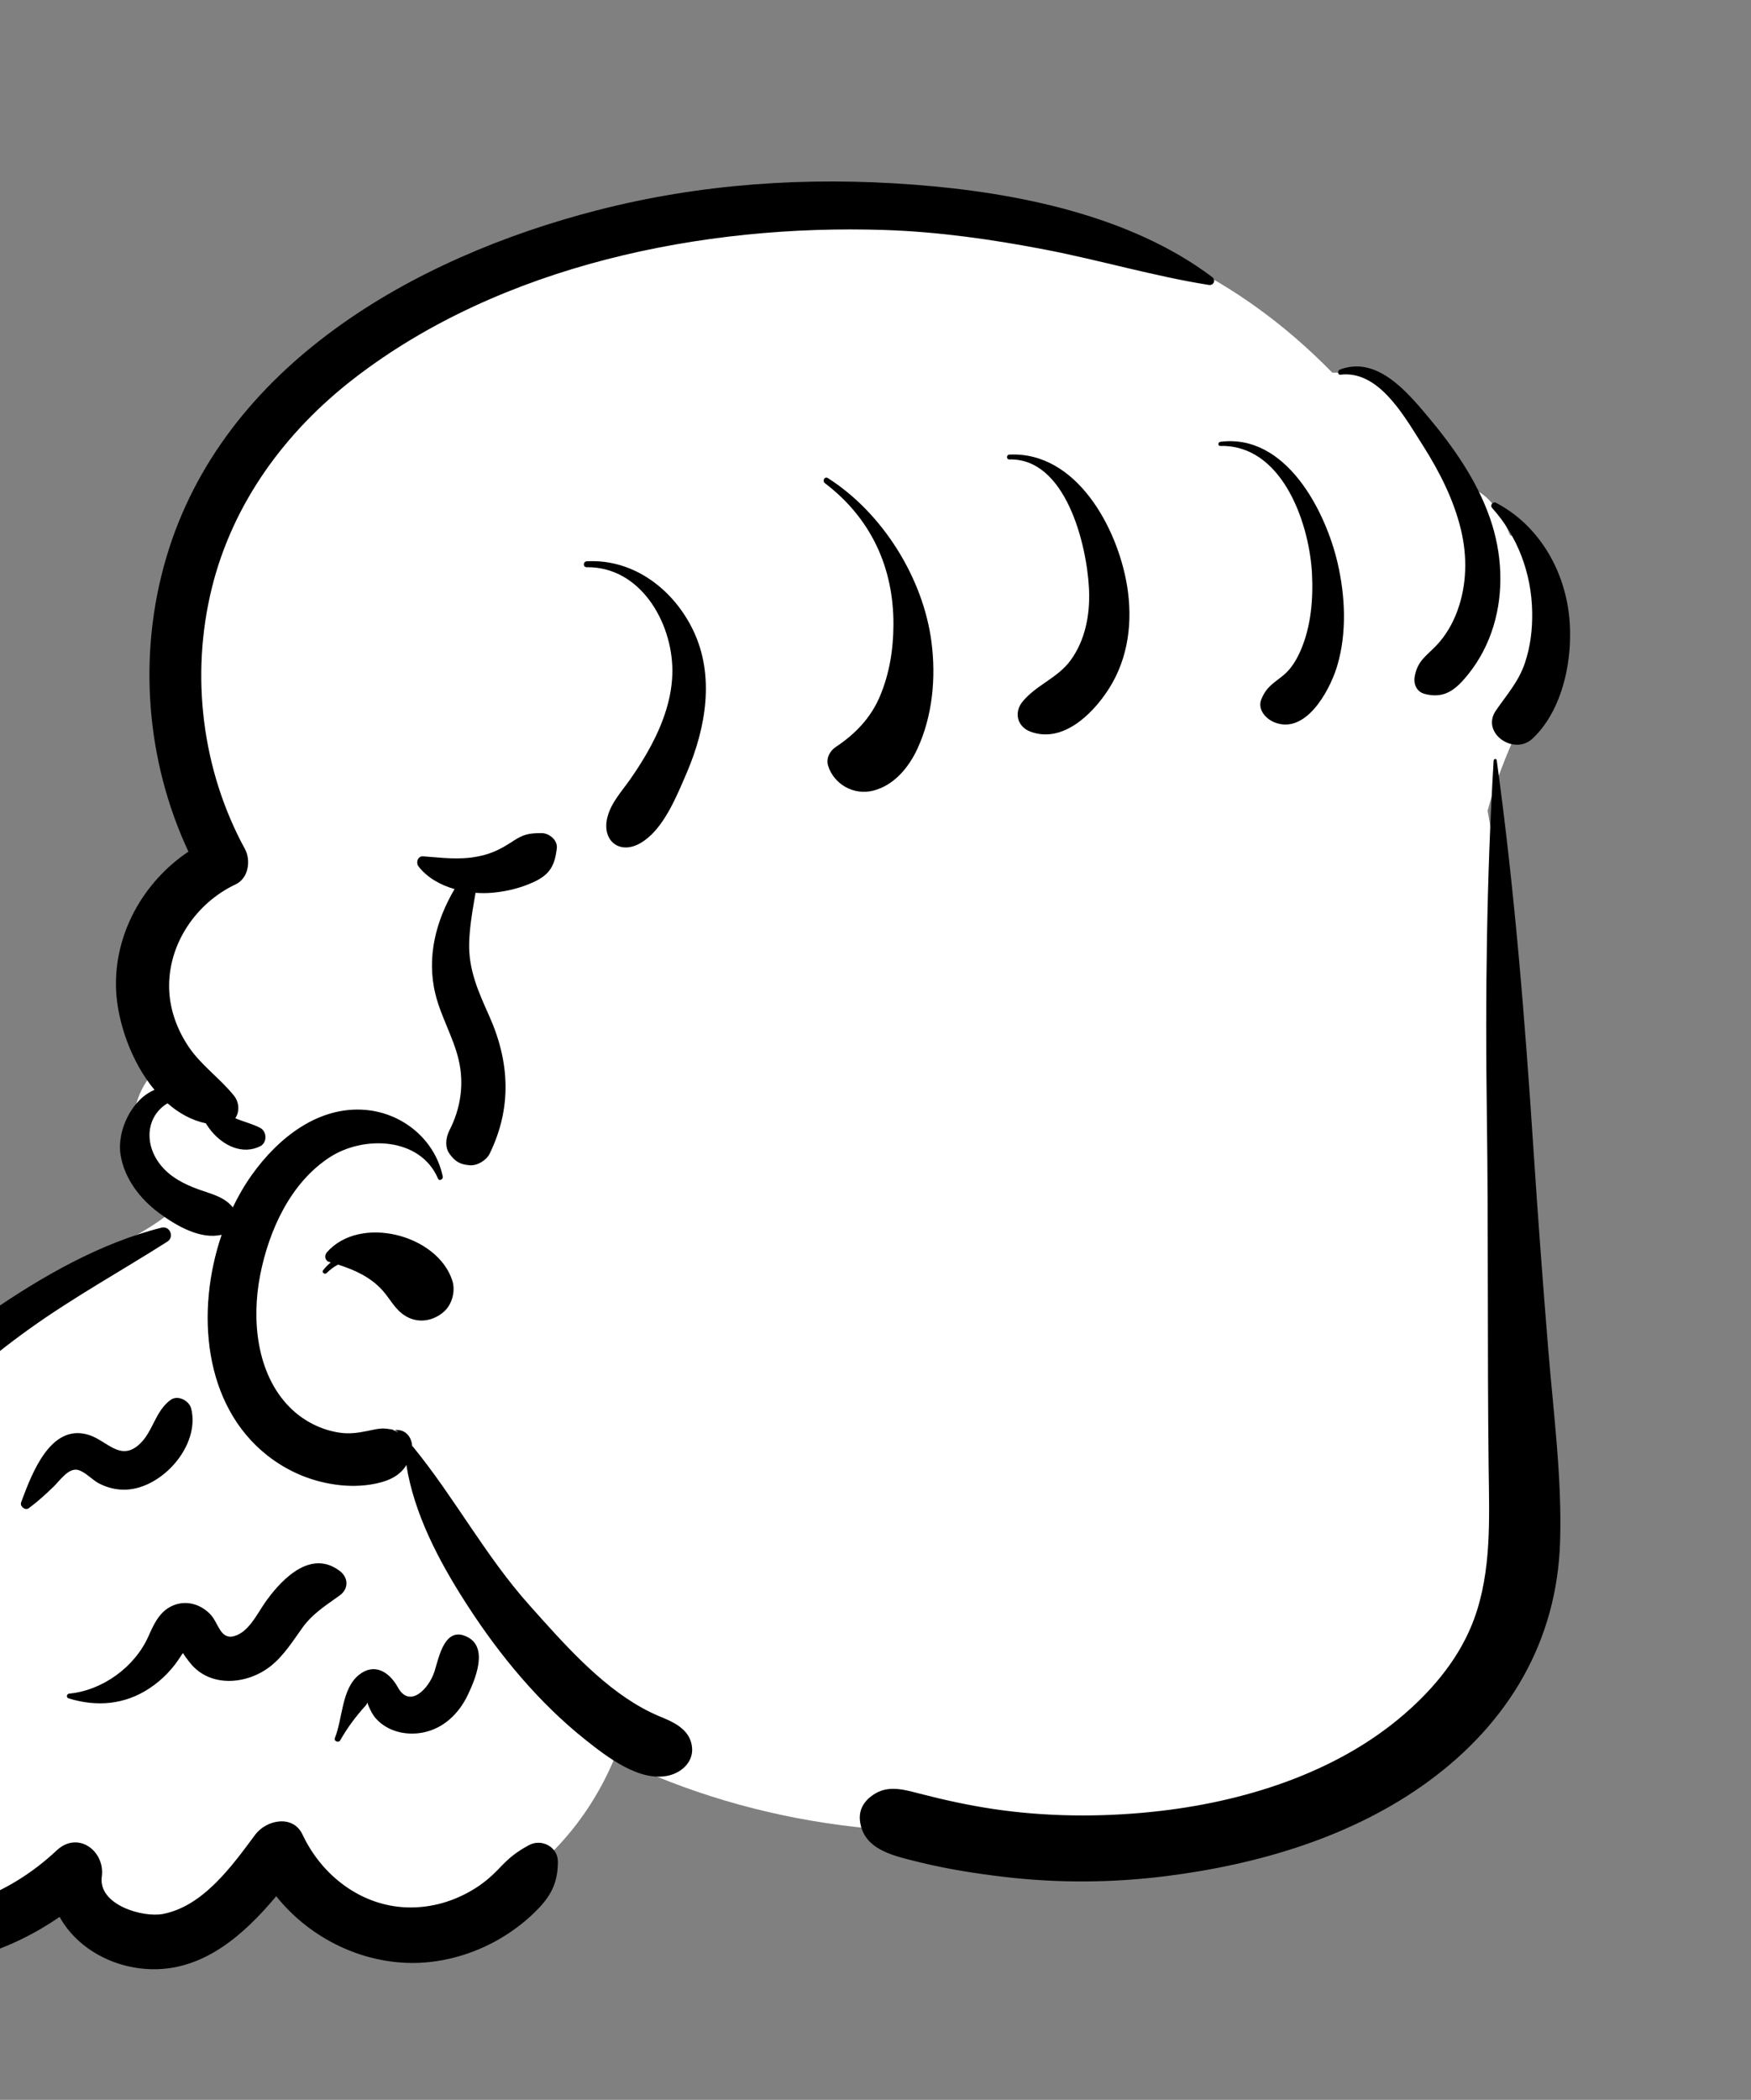 <?xml version="1.0" encoding="UTF-8"?>
<svg width="473px" height="567px" viewBox="0 0 473 567" version="1.1" xmlns="http://www.w3.org/2000/svg" xmlns:xlink="http://www.w3.org/1999/xlink">
    <rect x="0" y="0" width="473" height="567" fill="#808080" stroke="none"/>
    <!-- Generator: Sketch 62 (91390) - https://sketch.com -->
    <title>head/mono/Medium Bangs 2</title>
    <desc>Created with Sketch.</desc>
    <g id="head/mono/Medium-Bangs-2" stroke="none" stroke-width="1" fill="none" fill-rule="evenodd">
        <path d="M407.868,144.463 C405.647,138.858 401.719,131.813 395.154,131.532 C390.076,116.007 377.45,100.196 359.888,100.616 C308.34,47.902 243.444,50.387 175.594,61.546 C139.798,68.185 103.451,81.185 76.753,106.839 C44.777,137.041 32.326,189.74 57.366,227.931 C35.725,239.528 35.305,267.048 44.56,286.907 C33.435,294.6 32.759,313.272 45.286,319.14 C44.62,321.868 45.091,324.688 46.361,327.112 C40.15,332.282 32.066,336.101 25.383,339.384 C22.429,340.835 20.725,343.205 20.017,345.876 C-1.927,360.272 -56.645,395.454 -55.993,423.455 C-56.315,438.063 -45.479,447.677 -32.311,451.505 C-40.146,467.168 -46.093,485.463 -38.593,502.359 C-36.52,507.464 -20.988,522.467 -20.206,522.744 C-18.839,523.916 3.444,513.686 14.274,508.468 C16.374,522.128 30.981,529.285 43.572,524.604 C55.511,521.005 62.85,510.898 70.38,501.704 C80.375,523.507 109.782,523.758 128.788,514.358 C145.857,506.473 158.832,492.021 166.06,474.606 C204.442,493.395 249.348,498.872 291.048,491.367 C293.724,496.103 299.648,499.284 304.925,497.452 C327.099,490.786 351.616,490.412 370.412,475.139 C409.591,447.018 412.89,395.174 410.158,350.981 C407.735,306.918 409.856,262.488 401.846,218.901 C405.322,206.068 411.104,194.723 416.454,182.667 C422.266,170.025 422.144,151.232 407.868,144.463 Z" id="🎨-Background" fill="#FFFFFF"></path>
        <path d="M43.609,331.496 C45.918,330.916 47.158,334.019 45.198,335.266 C32.754,343.181 19.899,350.25 7.878,358.862 C-3.555,367.049 -14.116,376.374 -23.963,386.401 L-25.055,387.518 C-33.958,396.677 -43.818,408.329 -43.918,421.84 C-43.995,432.342 -35.898,443.805 -24.601,442.425 C-20.345,441.905 -16.433,447.305 -17.918,451.198 L-19.48,455.301 C-25.766,471.906 -32.161,490.72 -27.196,508.189 L-27.014,508.813 C-25.813,512.813 -24.547,516.348 -19.904,516.268 C-15.595,516.192 -11.111,514.739 -7.077,513.352 C1.294,510.473 8.88,505.672 15.319,499.634 C21.015,494.294 28.291,499.719 27.525,506.506 L27.497,506.723 C26.448,514.339 38.581,517.875 44.097,516.786 C54.988,514.632 62.753,503.72 68.938,495.401 C71.911,491.404 79.132,489.83 81.744,495.401 C86.92,506.436 97.589,514.684 110.07,515.03 C116.553,515.209 122.773,513.364 128.264,509.942 C130.506,508.544 132.51,506.883 134.348,504.999 L134.804,504.524 C137.524,501.641 139.401,500.108 142.875,498.225 C146.298,496.37 150.726,498.67 150.706,502.717 C150.677,507.959 149.141,511.444 145.526,515.246 C142.535,518.395 138.981,521.159 135.245,523.368 C127.737,527.804 118.811,530.3 110.07,530.011 C96.292,529.555 83.141,522.688 74.616,512.008 C65.912,522.415 55.115,531.977 41.084,531.72 C30.58,531.528 20.791,526.06 16.101,517.588 C9.48,522.153 2.213,525.722 -5.561,528.053 L-6.253,528.258 C-17.257,531.46 -29.921,532.733 -37.004,521.809 C-43.654,511.553 -44.15,497.35 -42.626,485.627 C-41.265,475.155 -38.043,465.21 -34.343,455.401 C-44.875,452.256 -53.05,442.363 -55.858,431.699 C-60.106,415.573 -51.865,399.934 -41.677,387.952 C-30.61,374.936 -16.681,363.927 -2.648,354.291 C11.348,344.682 27.027,335.652 43.609,331.496 Z M403.479,205.363 C403.505,204.916 404.239,204.758 404.307,205.25 C409.141,240.328 411.94,275.336 414.257,310.654 C415.432,328.548 416.766,346.423 418.226,364.293 C419.627,381.43 421.959,399.024 421.432,416.231 C420.607,443.175 407.523,465.082 386.069,480.849 C365.512,495.957 340.01,503.428 314.989,506.584 C300.458,508.416 285.725,508.505 271.178,506.783 C263.623,505.888 256.077,504.698 248.677,502.91 L245.478,502.11 C239.65,500.621 233.143,498.601 232.312,491.699 C231.909,488.356 233.685,485.889 236.553,484.212 C240.292,482.024 244.579,483.312 248.432,484.308 C254.925,485.988 261.487,487.43 268.123,488.428 C282.376,490.572 297.028,490.699 311.354,489.214 C335.452,486.716 360.872,478.901 379.452,462.759 C387.527,455.745 394.548,447.197 398.241,437.043 C402.989,423.99 402.286,409.748 402.127,396.079 C401.758,364.293 402.083,332.509 401.641,300.721 C401.197,268.836 401.584,237.202 403.479,205.363 Z M161.145,56.819 C189.303,49.557 217.88,47.67 246.804,49.856 C274.081,51.916 305.154,58.019 327.432,74.796 C328.513,75.61 327.866,77.151 326.528,76.938 C311.634,74.564 297.116,70.246 282.286,67.389 C268.022,64.641 253.501,62.578 238.977,62.1 C189.855,60.481 135.196,71.612 95.586,102.237 C77.013,116.596 62.839,135.904 57.198,158.877 C51.413,182.44 54.543,207.922 66.16,229.237 C67.833,232.306 67.143,237.161 63.653,238.795 C53.063,243.753 45.52,254.737 45.684,266.59 C45.763,272.339 47.745,277.852 50.93,282.604 C54.298,287.629 59.425,291.145 63.192,295.838 C64.675,297.686 64.732,300.231 63.557,301.933 C65.76,302.898 68.136,303.416 70.304,304.556 C72.142,305.523 72.194,308.542 70.304,309.494 C65.524,311.901 60.356,309.346 57.13,305.465 C56.554,304.772 56.056,304.051 55.602,303.315 C51.738,302.496 48.276,300.557 45.253,297.905 C39.493,301.354 38.704,309.032 43.652,314.899 C46.179,317.894 49.769,319.743 53.398,321.072 L53.833,321.229 C57.364,322.483 60.598,323.183 62.892,326.008 C64.405,322.854 66.142,319.881 68.078,317.172 C75.117,307.325 85.937,298.589 98.776,299.698 C108.833,300.565 117.546,307.765 119.607,317.699 C119.759,318.434 118.651,319.008 118.321,318.241 C113.496,306.99 98.229,306.577 89.135,312.44 C78.44,319.336 72.595,332.331 70.25,344.434 C67.942,356.356 69.276,370.856 78.199,379.924 C81.85,383.635 86.817,386.201 92.001,386.877 C94.535,387.209 96.771,386.882 99.194,386.394 L100.8,386.059 C101.914,385.829 103.022,385.642 104.19,385.746 L105.931,385.98 L105.931,385.98 L106.921,386.443 C107.779,386.828 107.701,386.723 106.688,386.125 C109.646,385.883 111.175,388.069 111.337,390.466 C111.431,390.526 111.522,390.591 111.598,390.684 C122.824,404.422 131.159,420.213 143.072,433.501 L146.56,437.394 C155.525,447.366 165.76,458.178 177.939,463.352 L179.388,463.952 C182.931,465.448 186.49,467.497 186.941,471.768 C187.346,475.594 184.33,478.473 180.853,479.366 C172.935,481.397 163.909,474.36 158.11,469.743 C145.64,459.818 135.16,447.166 126.505,433.854 L125.65,432.528 C118.535,421.417 111.848,408.744 109.77,395.557 L109.396,396.165 C109.367,396.208 109.346,396.24 109.331,396.26 C108.907,396.836 108.44,397.322 107.898,397.788 C106.442,399.045 104.666,399.779 102.821,400.277 C99.358,401.212 95.561,401.396 92.001,401.032 C84.77,400.293 78.011,397.541 72.295,393.059 C54.891,379.41 52.836,354.012 59.875,333.407 C54.099,334.786 47.52,330.899 43.01,327.568 C37.838,323.746 33.573,318.229 32.554,311.739 C31.542,305.299 35.648,296.771 41.738,294.286 C35.419,286.699 31.74,275.932 31.36,267.311 C30.7,252.315 38.667,238.141 50.899,229.959 C39.396,205.308 37.18,176.709 44.925,150.535 C60.294,98.596 111.778,69.551 161.145,56.819 Z M117.325,451.442 L117.468,450.986 C118.694,446.969 120.275,438.979 126.276,442.021 C132.01,444.926 128.35,453.525 126.344,457.711 C123.945,462.72 119.802,466.736 114.239,467.812 C109.713,468.687 104.743,467.563 101.576,464.066 C100.653,463.047 100.132,461.929 99.585,460.695 C99.373,460.215 99.276,459.886 99.237,459.672 C99.184,459.907 99.037,460.257 98.659,460.669 C96.132,463.429 93.746,466.642 91.913,469.907 C91.48,470.679 90.112,470.138 90.457,469.293 C92.593,464.071 92.234,455.996 96.993,452.219 C101.187,448.89 105.129,451.51 107.347,455.388 L107.46,455.589 C110.704,461.477 115.871,455.885 117.325,451.442 Z M71.695,432.574 L72.134,431.966 C76.619,425.836 84.183,418.462 91.751,424.163 C94.158,425.976 94.247,429.002 91.751,430.801 L90.807,431.476 C87.5,433.82 84.208,436.033 81.779,439.395 C79.14,443.05 76.77,446.92 73.222,449.787 C66.947,454.857 56.806,455.857 51.361,449.022 L50.826,448.344 C50.37,447.758 49.848,447.051 49.423,446.346 L49.093,446.804 C49.061,446.85 49.03,446.894 49.002,446.935 L48.926,447.051 C46.688,450.627 43.861,453.572 40.34,455.896 C33.648,460.311 26.107,460.925 18.536,458.588 C17.795,458.358 17.994,457.365 18.711,457.299 C27.682,456.461 36.423,450.088 40.072,441.881 L40.484,440.96 C41.961,437.696 43.615,434.593 47.263,433.311 C50.814,432.063 54.542,433.381 56.977,436.067 C59.013,438.312 59.537,442.775 63.21,441.791 C67.232,440.713 69.496,435.676 71.695,432.574 Z M46,378.051 C47.987,376.541 51.099,378.161 51.646,380.349 C54.125,390.255 43.829,401.928 33.935,402.235 C31.388,402.313 28.938,401.697 26.682,400.518 C24.932,399.604 22.861,397.268 20.94,396.881 C18.459,396.382 16.261,399.686 14.514,401.382 C12.347,403.487 10.203,405.441 7.775,407.235 C6.805,407.952 5.3,406.748 5.71,405.647 L6.532,403.458 C9.505,395.666 14.625,384.292 24.207,387.525 C28.902,389.109 32.436,394.451 37.38,390.221 C41.339,386.834 41.708,381.312 46,378.051 Z M88.279,338.172 C97.212,327.918 118.211,333.334 122.193,345.809 C123.073,348.564 122.155,352.145 120.003,354.095 C117.168,356.664 113.124,357.442 109.682,355.427 C106.72,353.694 105.504,350.858 103.327,348.425 C100.134,344.86 95.791,342.881 91.316,341.463 C90.197,342.051 89.156,342.824 88.222,343.756 C87.744,344.233 86.841,343.579 87.265,343.017 C87.841,342.253 88.545,341.534 89.346,340.871 L88.961,340.758 L88.961,340.758 C87.783,340.43 87.528,339.036 88.279,338.172 Z M146.336,224.957 C148.338,224.96 150.67,226.84 150.414,229.036 L150.337,229.645 C149.761,233.824 148.418,236.19 144.235,238.131 C140.686,239.776 136.958,240.685 133.068,241.046 C131.596,241.181 130.038,241.19 128.459,241.072 L128.127,242.991 C127.466,246.827 126.855,250.666 126.74,254.577 C126.526,261.825 129.231,267.8 132.132,274.272 C137.701,286.704 138.327,299.113 132.264,311.527 C131.377,313.342 128.866,314.822 126.84,314.639 C124.213,314.401 122.944,313.64 121.416,311.527 C120.133,309.753 120.426,307.245 121.315,305.39 L121.416,305.187 C124.471,299.267 125.434,292.58 123.874,286.075 C122.408,279.959 119.087,274.464 117.604,268.368 C115.188,258.438 117.761,248.588 122.789,240.069 C118.994,238.976 115.484,237.028 113.142,234.056 L113.152,234.053 L113.152,234.053 C112.258,233.097 112.746,231.102 114.315,231.222 L116.09,231.366 C121.165,231.79 125.838,232.231 130.97,230.816 C133.601,230.09 135.873,228.88 138.131,227.414 L138.615,227.096 C141.441,225.219 143.008,224.953 146.336,224.957 Z M158.484,151.565 C171.208,150.842 182.071,159.239 187.352,170.417 C193.088,182.552 190.681,196.477 185.618,208.416 L184.18,211.758 C181.662,217.548 178.356,224.433 173.2,227.54 C167.408,231.03 162.401,226.983 164.109,220.55 C165.127,216.719 167.882,213.764 170.111,210.602 C172.191,207.649 174.132,204.593 175.834,201.405 C179.168,195.153 181.657,188.187 181.63,181.024 C181.583,167.95 172.945,152.967 158.484,153.159 C157.451,153.171 157.468,151.622 158.484,151.565 Z M222.837,130.469 C222.044,129.867 222.753,128.528 223.64,129.093 C238.395,138.477 249.412,156.104 251.63,173.421 C252.861,183.029 251.921,193.297 247.829,202.164 C245.482,207.252 241.454,212.109 235.822,213.504 C230.644,214.785 225.307,211.828 223.7,206.774 C223.077,204.813 224.149,202.762 225.768,201.691 C231.018,198.22 235.245,193.84 237.718,187.948 C240.291,181.822 241.317,175.321 241.348,168.713 C241.424,153.238 235.248,139.901 222.837,130.469 Z M403.077,137.176 C402.394,136.419 403.253,135.303 404.157,135.777 C414.824,141.387 421.602,152.133 423.544,163.902 C425.447,175.424 422.887,191.11 413.968,199.443 C408.935,204.147 399.919,197.891 404.103,191.832 C407.053,187.559 410.242,184.04 411.931,178.991 C413.437,174.486 413.97,169.943 413.888,165.209 C413.709,154.881 410.019,144.876 403.077,137.176 Z M272.66,122.748 C290.885,121.88 301.93,142.685 304.46,158.192 C306.022,167.773 304.848,177.641 299.558,185.951 L299.245,186.435 C294.88,193.073 286.944,200.716 278.394,197.573 C274.775,196.244 273.812,192.367 276.243,189.426 C279.963,184.924 285.713,183.089 289.211,178.282 C293.135,172.891 294.421,166.137 294.194,159.581 L294.163,158.857 C293.555,146.797 287.803,123.651 272.66,124.061 C271.811,124.083 271.821,122.787 272.66,122.748 Z M329.666,119.291 C347.294,117.038 358.029,137.776 361.34,152.062 C363.408,160.993 363.86,170.956 361.215,179.82 L361.018,180.452 C358.865,187.067 352.513,198.402 344.22,195.021 C341.948,194.095 339.629,191.572 340.717,188.852 C342.106,185.375 344.111,184.473 346.783,182.248 C348.841,180.535 350.278,178.076 351.336,175.654 C354.154,169.199 354.782,161.658 354.397,154.702 L354.344,153.879 C353.348,140.292 345.981,120.044 329.666,120.416 C328.921,120.433 328.972,119.379 329.666,119.291 Z M361.939,99.795 C371.75,96.059 379.788,105.44 385.428,112.135 C392.493,120.524 398.902,129.561 402.525,140.004 C405.752,149.309 406.32,159.655 403.413,169.127 C401.974,173.817 399.732,178.166 396.672,181.994 L396.282,182.477 C393.097,186.36 390.022,188.746 384.805,187.356 C382.682,186.789 381.785,184.69 382.152,182.684 C382.938,178.398 385.147,177.285 388.008,174.293 C390.531,171.654 392.403,168.404 393.662,164.987 C396.258,157.938 396.393,150.301 394.65,143.039 C392.701,134.909 388.862,127.402 384.422,120.367 L383.464,118.86 C378.759,111.423 372.051,99.969 362.126,101.176 C361.276,101.28 361.265,100.051 361.939,99.795 Z" id="🖍-Ink" fill="#000000"></path>
    </g>
</svg>